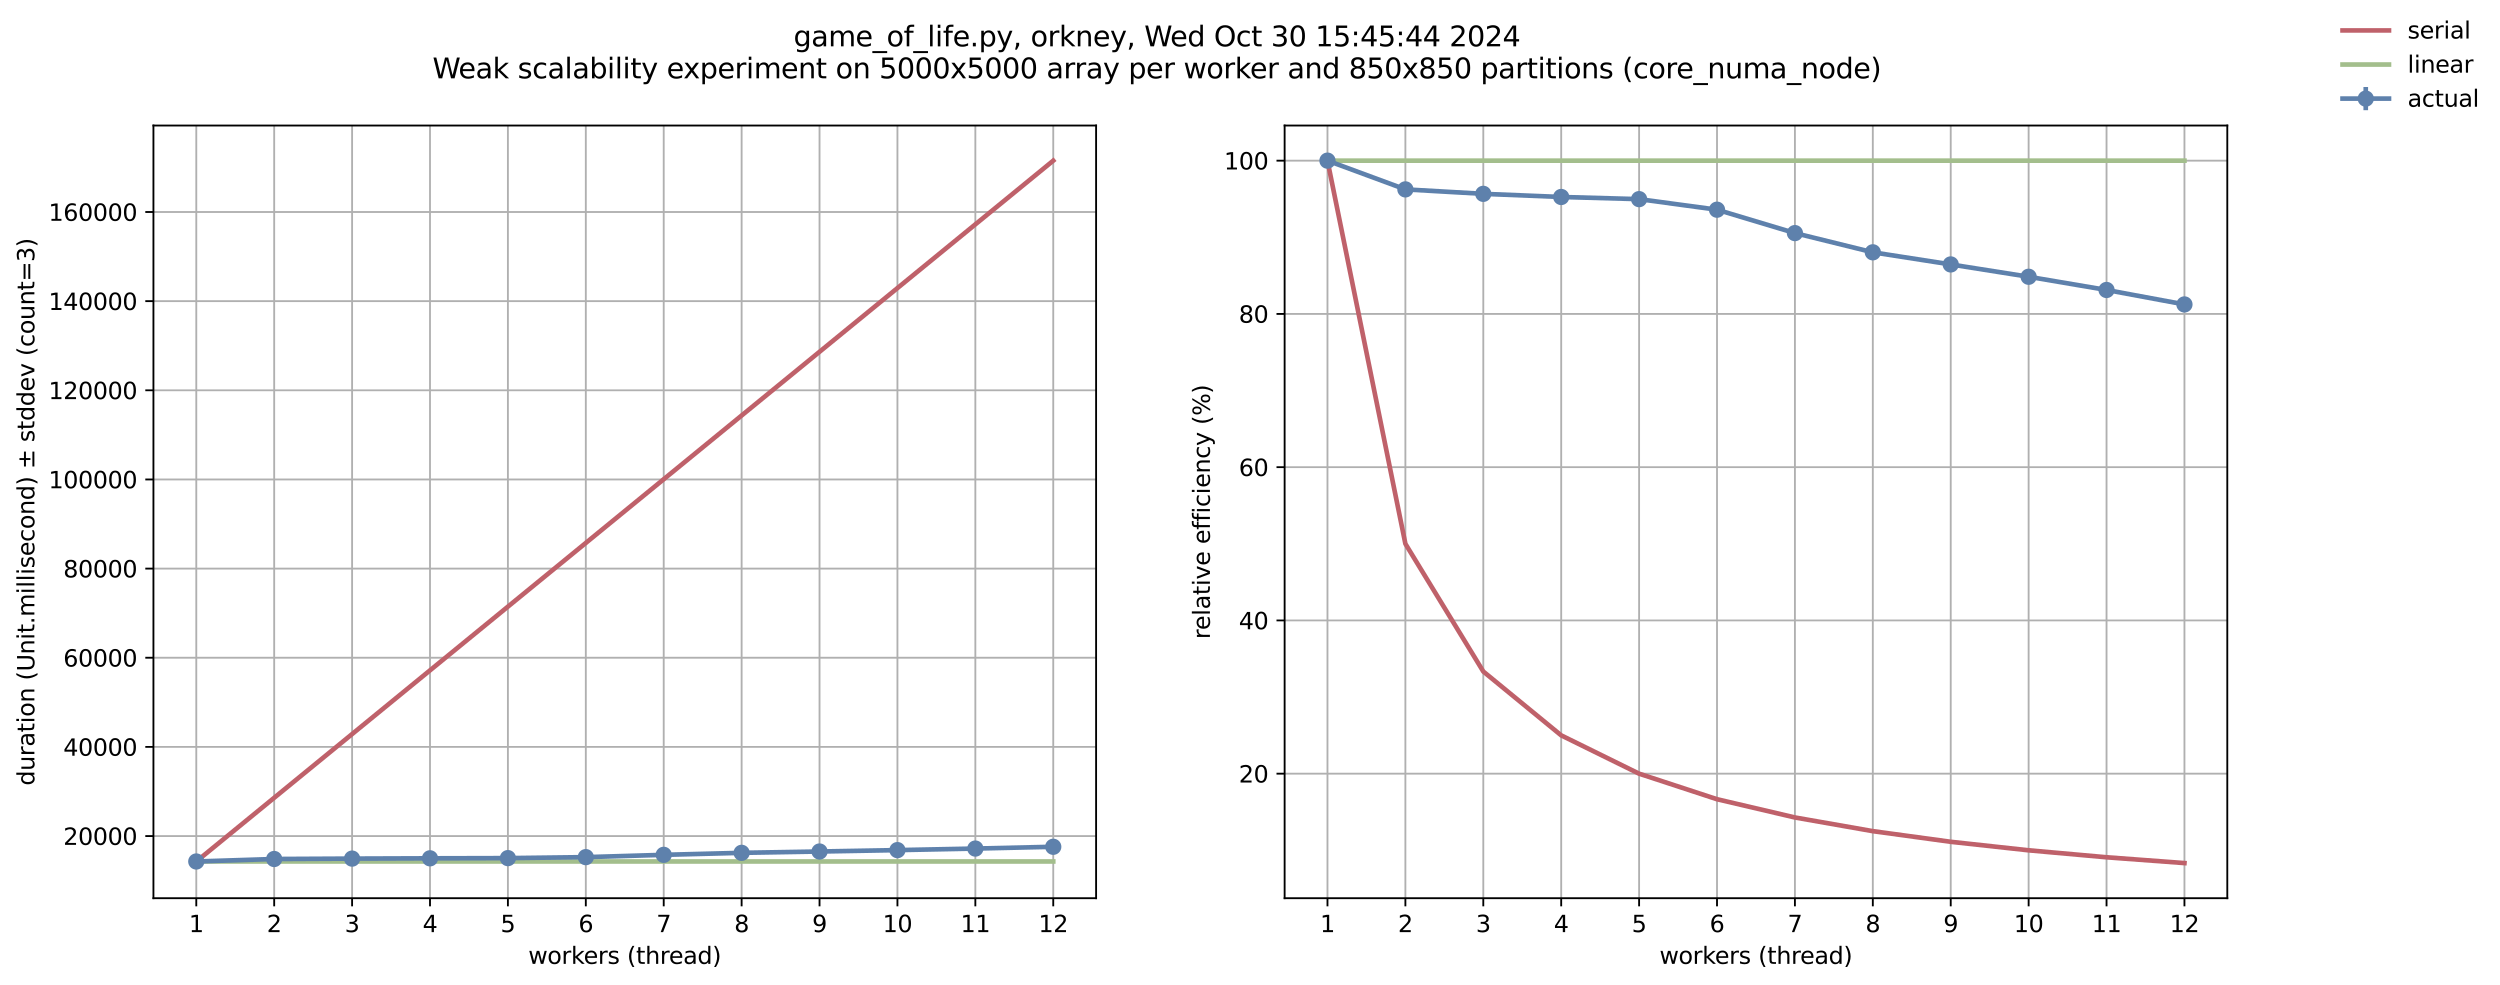 <?xml version="1.0" encoding="utf-8" standalone="no"?>
<!DOCTYPE svg PUBLIC "-//W3C//DTD SVG 1.1//EN"
  "http://www.w3.org/Graphics/SVG/1.1/DTD/svg11.dtd">
<svg xmlns:xlink="http://www.w3.org/1999/xlink" width="1076.253pt" height="424.236pt" viewBox="0 0 1076.253 424.236" xmlns="http://www.w3.org/2000/svg" version="1.1">
 <defs>
  <style type="text/css">*{stroke-linejoin: round; stroke-linecap: butt}</style>
 </defs>
 <g id="figure_1">
  <g id="patch_1">
   <path d="M 0 424.236
L 1076.253 424.236
L 1076.253 0
L 0 0
L 0 424.236
z
" style="fill: none"/>
  </g>
  <g id="axes_1">
   <g id="patch_2">
    <path d="M 66.053 386.68
L 471.871 386.68
L 471.871 54.04
L 66.053 54.04
L 66.053 386.68
z
" style="fill: none"/>
   </g>
   <g id="matplotlib.axis_1">
    <g id="xtick_1">
     <g id="line2d_1">
      <path d="M 84.499 386.68
L 84.499 54.04
" clip-path="url(#p1031157c27)" style="fill: none; stroke: #b0b0b0; stroke-width: 0.8; stroke-linecap: square"/>
     </g>
     <g id="line2d_2">
      <defs>
       <path id="mfb9b06afb3" d="M 0 0
L 0 3.5
" style="stroke: #000000; stroke-width: 0.8"/>
      </defs>
      <g>
       <use xlink:href="#mfb9b06afb3" x="84.499" y="386.68" style="stroke: #000000; stroke-width: 0.8"/>
      </g>
     </g>
     <g id="text_1">
      <!-- 1 -->
      <g transform="translate(81.318 401.278) scale(0.1 -0.1)">
       <defs>
        <path id="DejaVuSans-31" d="M 794 531
L 1825 531
L 1825 4091
L 703 3866
L 703 4441
L 1819 4666
L 2450 4666
L 2450 531
L 3481 531
L 3481 0
L 794 0
L 794 531
z
" transform="scale(0.016)"/>
       </defs>
       <use xlink:href="#DejaVuSans-31"/>
      </g>
     </g>
    </g>
    <g id="xtick_2">
     <g id="line2d_3">
      <path d="M 118.038 386.68
L 118.038 54.04
" clip-path="url(#p1031157c27)" style="fill: none; stroke: #b0b0b0; stroke-width: 0.8; stroke-linecap: square"/>
     </g>
     <g id="line2d_4">
      <g>
       <use xlink:href="#mfb9b06afb3" x="118.038" y="386.68" style="stroke: #000000; stroke-width: 0.8"/>
      </g>
     </g>
     <g id="text_2">
      <!-- 2 -->
      <g transform="translate(114.857 401.278) scale(0.1 -0.1)">
       <defs>
        <path id="DejaVuSans-32" d="M 1228 531
L 3431 531
L 3431 0
L 469 0
L 469 531
Q 828 903 1448 1529
Q 2069 2156 2228 2338
Q 2531 2678 2651 2914
Q 2772 3150 2772 3378
Q 2772 3750 2511 3984
Q 2250 4219 1831 4219
Q 1534 4219 1204 4116
Q 875 4013 500 3803
L 500 4441
Q 881 4594 1212 4672
Q 1544 4750 1819 4750
Q 2544 4750 2975 4387
Q 3406 4025 3406 3419
Q 3406 3131 3298 2873
Q 3191 2616 2906 2266
Q 2828 2175 2409 1742
Q 1991 1309 1228 531
z
" transform="scale(0.016)"/>
       </defs>
       <use xlink:href="#DejaVuSans-32"/>
      </g>
     </g>
    </g>
    <g id="xtick_3">
     <g id="line2d_5">
      <path d="M 151.577 386.68
L 151.577 54.04
" clip-path="url(#p1031157c27)" style="fill: none; stroke: #b0b0b0; stroke-width: 0.8; stroke-linecap: square"/>
     </g>
     <g id="line2d_6">
      <g>
       <use xlink:href="#mfb9b06afb3" x="151.577" y="386.68" style="stroke: #000000; stroke-width: 0.8"/>
      </g>
     </g>
     <g id="text_3">
      <!-- 3 -->
      <g transform="translate(148.396 401.278) scale(0.1 -0.1)">
       <defs>
        <path id="DejaVuSans-33" d="M 2597 2516
Q 3050 2419 3304 2112
Q 3559 1806 3559 1356
Q 3559 666 3084 287
Q 2609 -91 1734 -91
Q 1441 -91 1130 -33
Q 819 25 488 141
L 488 750
Q 750 597 1062 519
Q 1375 441 1716 441
Q 2309 441 2620 675
Q 2931 909 2931 1356
Q 2931 1769 2642 2001
Q 2353 2234 1838 2234
L 1294 2234
L 1294 2753
L 1863 2753
Q 2328 2753 2575 2939
Q 2822 3125 2822 3475
Q 2822 3834 2567 4026
Q 2313 4219 1838 4219
Q 1578 4219 1281 4162
Q 984 4106 628 3988
L 628 4550
Q 988 4650 1302 4700
Q 1616 4750 1894 4750
Q 2613 4750 3031 4423
Q 3450 4097 3450 3541
Q 3450 3153 3228 2886
Q 3006 2619 2597 2516
z
" transform="scale(0.016)"/>
       </defs>
       <use xlink:href="#DejaVuSans-33"/>
      </g>
     </g>
    </g>
    <g id="xtick_4">
     <g id="line2d_7">
      <path d="M 185.115 386.68
L 185.115 54.04
" clip-path="url(#p1031157c27)" style="fill: none; stroke: #b0b0b0; stroke-width: 0.8; stroke-linecap: square"/>
     </g>
     <g id="line2d_8">
      <g>
       <use xlink:href="#mfb9b06afb3" x="185.115" y="386.68" style="stroke: #000000; stroke-width: 0.8"/>
      </g>
     </g>
     <g id="text_4">
      <!-- 4 -->
      <g transform="translate(181.934 401.278) scale(0.1 -0.1)">
       <defs>
        <path id="DejaVuSans-34" d="M 2419 4116
L 825 1625
L 2419 1625
L 2419 4116
z
M 2253 4666
L 3047 4666
L 3047 1625
L 3713 1625
L 3713 1100
L 3047 1100
L 3047 0
L 2419 0
L 2419 1100
L 313 1100
L 313 1709
L 2253 4666
z
" transform="scale(0.016)"/>
       </defs>
       <use xlink:href="#DejaVuSans-34"/>
      </g>
     </g>
    </g>
    <g id="xtick_5">
     <g id="line2d_9">
      <path d="M 218.654 386.68
L 218.654 54.04
" clip-path="url(#p1031157c27)" style="fill: none; stroke: #b0b0b0; stroke-width: 0.8; stroke-linecap: square"/>
     </g>
     <g id="line2d_10">
      <g>
       <use xlink:href="#mfb9b06afb3" x="218.654" y="386.68" style="stroke: #000000; stroke-width: 0.8"/>
      </g>
     </g>
     <g id="text_5">
      <!-- 5 -->
      <g transform="translate(215.473 401.278) scale(0.1 -0.1)">
       <defs>
        <path id="DejaVuSans-35" d="M 691 4666
L 3169 4666
L 3169 4134
L 1269 4134
L 1269 2991
Q 1406 3038 1543 3061
Q 1681 3084 1819 3084
Q 2600 3084 3056 2656
Q 3513 2228 3513 1497
Q 3513 744 3044 326
Q 2575 -91 1722 -91
Q 1428 -91 1123 -41
Q 819 9 494 109
L 494 744
Q 775 591 1075 516
Q 1375 441 1709 441
Q 2250 441 2565 725
Q 2881 1009 2881 1497
Q 2881 1984 2565 2268
Q 2250 2553 1709 2553
Q 1456 2553 1204 2497
Q 953 2441 691 2322
L 691 4666
z
" transform="scale(0.016)"/>
       </defs>
       <use xlink:href="#DejaVuSans-35"/>
      </g>
     </g>
    </g>
    <g id="xtick_6">
     <g id="line2d_11">
      <path d="M 252.193 386.68
L 252.193 54.04
" clip-path="url(#p1031157c27)" style="fill: none; stroke: #b0b0b0; stroke-width: 0.8; stroke-linecap: square"/>
     </g>
     <g id="line2d_12">
      <g>
       <use xlink:href="#mfb9b06afb3" x="252.193" y="386.68" style="stroke: #000000; stroke-width: 0.8"/>
      </g>
     </g>
     <g id="text_6">
      <!-- 6 -->
      <g transform="translate(249.012 401.278) scale(0.1 -0.1)">
       <defs>
        <path id="DejaVuSans-36" d="M 2113 2584
Q 1688 2584 1439 2293
Q 1191 2003 1191 1497
Q 1191 994 1439 701
Q 1688 409 2113 409
Q 2538 409 2786 701
Q 3034 994 3034 1497
Q 3034 2003 2786 2293
Q 2538 2584 2113 2584
z
M 3366 4563
L 3366 3988
Q 3128 4100 2886 4159
Q 2644 4219 2406 4219
Q 1781 4219 1451 3797
Q 1122 3375 1075 2522
Q 1259 2794 1537 2939
Q 1816 3084 2150 3084
Q 2853 3084 3261 2657
Q 3669 2231 3669 1497
Q 3669 778 3244 343
Q 2819 -91 2113 -91
Q 1303 -91 875 529
Q 447 1150 447 2328
Q 447 3434 972 4092
Q 1497 4750 2381 4750
Q 2619 4750 2861 4703
Q 3103 4656 3366 4563
z
" transform="scale(0.016)"/>
       </defs>
       <use xlink:href="#DejaVuSans-36"/>
      </g>
     </g>
    </g>
    <g id="xtick_7">
     <g id="line2d_13">
      <path d="M 285.732 386.68
L 285.732 54.04
" clip-path="url(#p1031157c27)" style="fill: none; stroke: #b0b0b0; stroke-width: 0.8; stroke-linecap: square"/>
     </g>
     <g id="line2d_14">
      <g>
       <use xlink:href="#mfb9b06afb3" x="285.732" y="386.68" style="stroke: #000000; stroke-width: 0.8"/>
      </g>
     </g>
     <g id="text_7">
      <!-- 7 -->
      <g transform="translate(282.55 401.278) scale(0.1 -0.1)">
       <defs>
        <path id="DejaVuSans-37" d="M 525 4666
L 3525 4666
L 3525 4397
L 1831 0
L 1172 0
L 2766 4134
L 525 4134
L 525 4666
z
" transform="scale(0.016)"/>
       </defs>
       <use xlink:href="#DejaVuSans-37"/>
      </g>
     </g>
    </g>
    <g id="xtick_8">
     <g id="line2d_15">
      <path d="M 319.27 386.68
L 319.27 54.04
" clip-path="url(#p1031157c27)" style="fill: none; stroke: #b0b0b0; stroke-width: 0.8; stroke-linecap: square"/>
     </g>
     <g id="line2d_16">
      <g>
       <use xlink:href="#mfb9b06afb3" x="319.27" y="386.68" style="stroke: #000000; stroke-width: 0.8"/>
      </g>
     </g>
     <g id="text_8">
      <!-- 8 -->
      <g transform="translate(316.089 401.278) scale(0.1 -0.1)">
       <defs>
        <path id="DejaVuSans-38" d="M 2034 2216
Q 1584 2216 1326 1975
Q 1069 1734 1069 1313
Q 1069 891 1326 650
Q 1584 409 2034 409
Q 2484 409 2743 651
Q 3003 894 3003 1313
Q 3003 1734 2745 1975
Q 2488 2216 2034 2216
z
M 1403 2484
Q 997 2584 770 2862
Q 544 3141 544 3541
Q 544 4100 942 4425
Q 1341 4750 2034 4750
Q 2731 4750 3128 4425
Q 3525 4100 3525 3541
Q 3525 3141 3298 2862
Q 3072 2584 2669 2484
Q 3125 2378 3379 2068
Q 3634 1759 3634 1313
Q 3634 634 3220 271
Q 2806 -91 2034 -91
Q 1263 -91 848 271
Q 434 634 434 1313
Q 434 1759 690 2068
Q 947 2378 1403 2484
z
M 1172 3481
Q 1172 3119 1398 2916
Q 1625 2713 2034 2713
Q 2441 2713 2670 2916
Q 2900 3119 2900 3481
Q 2900 3844 2670 4047
Q 2441 4250 2034 4250
Q 1625 4250 1398 4047
Q 1172 3844 1172 3481
z
" transform="scale(0.016)"/>
       </defs>
       <use xlink:href="#DejaVuSans-38"/>
      </g>
     </g>
    </g>
    <g id="xtick_9">
     <g id="line2d_17">
      <path d="M 352.809 386.68
L 352.809 54.04
" clip-path="url(#p1031157c27)" style="fill: none; stroke: #b0b0b0; stroke-width: 0.8; stroke-linecap: square"/>
     </g>
     <g id="line2d_18">
      <g>
       <use xlink:href="#mfb9b06afb3" x="352.809" y="386.68" style="stroke: #000000; stroke-width: 0.8"/>
      </g>
     </g>
     <g id="text_9">
      <!-- 9 -->
      <g transform="translate(349.628 401.278) scale(0.1 -0.1)">
       <defs>
        <path id="DejaVuSans-39" d="M 703 97
L 703 672
Q 941 559 1184 500
Q 1428 441 1663 441
Q 2288 441 2617 861
Q 2947 1281 2994 2138
Q 2813 1869 2534 1725
Q 2256 1581 1919 1581
Q 1219 1581 811 2004
Q 403 2428 403 3163
Q 403 3881 828 4315
Q 1253 4750 1959 4750
Q 2769 4750 3195 4129
Q 3622 3509 3622 2328
Q 3622 1225 3098 567
Q 2575 -91 1691 -91
Q 1453 -91 1209 -44
Q 966 3 703 97
z
M 1959 2075
Q 2384 2075 2632 2365
Q 2881 2656 2881 3163
Q 2881 3666 2632 3958
Q 2384 4250 1959 4250
Q 1534 4250 1286 3958
Q 1038 3666 1038 3163
Q 1038 2656 1286 2365
Q 1534 2075 1959 2075
z
" transform="scale(0.016)"/>
       </defs>
       <use xlink:href="#DejaVuSans-39"/>
      </g>
     </g>
    </g>
    <g id="xtick_10">
     <g id="line2d_19">
      <path d="M 386.348 386.68
L 386.348 54.04
" clip-path="url(#p1031157c27)" style="fill: none; stroke: #b0b0b0; stroke-width: 0.8; stroke-linecap: square"/>
     </g>
     <g id="line2d_20">
      <g>
       <use xlink:href="#mfb9b06afb3" x="386.348" y="386.68" style="stroke: #000000; stroke-width: 0.8"/>
      </g>
     </g>
     <g id="text_10">
      <!-- 10 -->
      <g transform="translate(379.985 401.278) scale(0.1 -0.1)">
       <defs>
        <path id="DejaVuSans-30" d="M 2034 4250
Q 1547 4250 1301 3770
Q 1056 3291 1056 2328
Q 1056 1369 1301 889
Q 1547 409 2034 409
Q 2525 409 2770 889
Q 3016 1369 3016 2328
Q 3016 3291 2770 3770
Q 2525 4250 2034 4250
z
M 2034 4750
Q 2819 4750 3233 4129
Q 3647 3509 3647 2328
Q 3647 1150 3233 529
Q 2819 -91 2034 -91
Q 1250 -91 836 529
Q 422 1150 422 2328
Q 422 3509 836 4129
Q 1250 4750 2034 4750
z
" transform="scale(0.016)"/>
       </defs>
       <use xlink:href="#DejaVuSans-31"/>
       <use xlink:href="#DejaVuSans-30" x="63.623"/>
      </g>
     </g>
    </g>
    <g id="xtick_11">
     <g id="line2d_21">
      <path d="M 419.886 386.68
L 419.886 54.04
" clip-path="url(#p1031157c27)" style="fill: none; stroke: #b0b0b0; stroke-width: 0.8; stroke-linecap: square"/>
     </g>
     <g id="line2d_22">
      <g>
       <use xlink:href="#mfb9b06afb3" x="419.886" y="386.68" style="stroke: #000000; stroke-width: 0.8"/>
      </g>
     </g>
     <g id="text_11">
      <!-- 11 -->
      <g transform="translate(413.524 401.278) scale(0.1 -0.1)">
       <use xlink:href="#DejaVuSans-31"/>
       <use xlink:href="#DejaVuSans-31" x="63.623"/>
      </g>
     </g>
    </g>
    <g id="xtick_12">
     <g id="line2d_23">
      <path d="M 453.425 386.68
L 453.425 54.04
" clip-path="url(#p1031157c27)" style="fill: none; stroke: #b0b0b0; stroke-width: 0.8; stroke-linecap: square"/>
     </g>
     <g id="line2d_24">
      <g>
       <use xlink:href="#mfb9b06afb3" x="453.425" y="386.68" style="stroke: #000000; stroke-width: 0.8"/>
      </g>
     </g>
     <g id="text_12">
      <!-- 12 -->
      <g transform="translate(447.063 401.278) scale(0.1 -0.1)">
       <use xlink:href="#DejaVuSans-31"/>
       <use xlink:href="#DejaVuSans-32" x="63.623"/>
      </g>
     </g>
    </g>
    <g id="text_13">
     <!-- workers (thread) -->
     <g transform="translate(227.43 414.957) scale(0.1 -0.1)">
      <defs>
       <path id="DejaVuSans-77" d="M 269 3500
L 844 3500
L 1563 769
L 2278 3500
L 2956 3500
L 3675 769
L 4391 3500
L 4966 3500
L 4050 0
L 3372 0
L 2619 2869
L 1863 0
L 1184 0
L 269 3500
z
" transform="scale(0.016)"/>
       <path id="DejaVuSans-6f" d="M 1959 3097
Q 1497 3097 1228 2736
Q 959 2375 959 1747
Q 959 1119 1226 758
Q 1494 397 1959 397
Q 2419 397 2687 759
Q 2956 1122 2956 1747
Q 2956 2369 2687 2733
Q 2419 3097 1959 3097
z
M 1959 3584
Q 2709 3584 3137 3096
Q 3566 2609 3566 1747
Q 3566 888 3137 398
Q 2709 -91 1959 -91
Q 1206 -91 779 398
Q 353 888 353 1747
Q 353 2609 779 3096
Q 1206 3584 1959 3584
z
" transform="scale(0.016)"/>
       <path id="DejaVuSans-72" d="M 2631 2963
Q 2534 3019 2420 3045
Q 2306 3072 2169 3072
Q 1681 3072 1420 2755
Q 1159 2438 1159 1844
L 1159 0
L 581 0
L 581 3500
L 1159 3500
L 1159 2956
Q 1341 3275 1631 3429
Q 1922 3584 2338 3584
Q 2397 3584 2469 3576
Q 2541 3569 2628 3553
L 2631 2963
z
" transform="scale(0.016)"/>
       <path id="DejaVuSans-6b" d="M 581 4863
L 1159 4863
L 1159 1991
L 2875 3500
L 3609 3500
L 1753 1863
L 3688 0
L 2938 0
L 1159 1709
L 1159 0
L 581 0
L 581 4863
z
" transform="scale(0.016)"/>
       <path id="DejaVuSans-65" d="M 3597 1894
L 3597 1613
L 953 1613
Q 991 1019 1311 708
Q 1631 397 2203 397
Q 2534 397 2845 478
Q 3156 559 3463 722
L 3463 178
Q 3153 47 2828 -22
Q 2503 -91 2169 -91
Q 1331 -91 842 396
Q 353 884 353 1716
Q 353 2575 817 3079
Q 1281 3584 2069 3584
Q 2775 3584 3186 3129
Q 3597 2675 3597 1894
z
M 3022 2063
Q 3016 2534 2758 2815
Q 2500 3097 2075 3097
Q 1594 3097 1305 2825
Q 1016 2553 972 2059
L 3022 2063
z
" transform="scale(0.016)"/>
       <path id="DejaVuSans-73" d="M 2834 3397
L 2834 2853
Q 2591 2978 2328 3040
Q 2066 3103 1784 3103
Q 1356 3103 1142 2972
Q 928 2841 928 2578
Q 928 2378 1081 2264
Q 1234 2150 1697 2047
L 1894 2003
Q 2506 1872 2764 1633
Q 3022 1394 3022 966
Q 3022 478 2636 193
Q 2250 -91 1575 -91
Q 1294 -91 989 -36
Q 684 19 347 128
L 347 722
Q 666 556 975 473
Q 1284 391 1588 391
Q 1994 391 2212 530
Q 2431 669 2431 922
Q 2431 1156 2273 1281
Q 2116 1406 1581 1522
L 1381 1569
Q 847 1681 609 1914
Q 372 2147 372 2553
Q 372 3047 722 3315
Q 1072 3584 1716 3584
Q 2034 3584 2315 3537
Q 2597 3491 2834 3397
z
" transform="scale(0.016)"/>
       <path id="DejaVuSans-20" transform="scale(0.016)"/>
       <path id="DejaVuSans-28" d="M 1984 4856
Q 1566 4138 1362 3434
Q 1159 2731 1159 2009
Q 1159 1288 1364 580
Q 1569 -128 1984 -844
L 1484 -844
Q 1016 -109 783 600
Q 550 1309 550 2009
Q 550 2706 781 3412
Q 1013 4119 1484 4856
L 1984 4856
z
" transform="scale(0.016)"/>
       <path id="DejaVuSans-74" d="M 1172 4494
L 1172 3500
L 2356 3500
L 2356 3053
L 1172 3053
L 1172 1153
Q 1172 725 1289 603
Q 1406 481 1766 481
L 2356 481
L 2356 0
L 1766 0
Q 1100 0 847 248
Q 594 497 594 1153
L 594 3053
L 172 3053
L 172 3500
L 594 3500
L 594 4494
L 1172 4494
z
" transform="scale(0.016)"/>
       <path id="DejaVuSans-68" d="M 3513 2113
L 3513 0
L 2938 0
L 2938 2094
Q 2938 2591 2744 2837
Q 2550 3084 2163 3084
Q 1697 3084 1428 2787
Q 1159 2491 1159 1978
L 1159 0
L 581 0
L 581 4863
L 1159 4863
L 1159 2956
Q 1366 3272 1645 3428
Q 1925 3584 2291 3584
Q 2894 3584 3203 3211
Q 3513 2838 3513 2113
z
" transform="scale(0.016)"/>
       <path id="DejaVuSans-61" d="M 2194 1759
Q 1497 1759 1228 1600
Q 959 1441 959 1056
Q 959 750 1161 570
Q 1363 391 1709 391
Q 2188 391 2477 730
Q 2766 1069 2766 1631
L 2766 1759
L 2194 1759
z
M 3341 1997
L 3341 0
L 2766 0
L 2766 531
Q 2569 213 2275 61
Q 1981 -91 1556 -91
Q 1019 -91 701 211
Q 384 513 384 1019
Q 384 1609 779 1909
Q 1175 2209 1959 2209
L 2766 2209
L 2766 2266
Q 2766 2663 2505 2880
Q 2244 3097 1772 3097
Q 1472 3097 1187 3025
Q 903 2953 641 2809
L 641 3341
Q 956 3463 1253 3523
Q 1550 3584 1831 3584
Q 2591 3584 2966 3190
Q 3341 2797 3341 1997
z
" transform="scale(0.016)"/>
       <path id="DejaVuSans-64" d="M 2906 2969
L 2906 4863
L 3481 4863
L 3481 0
L 2906 0
L 2906 525
Q 2725 213 2448 61
Q 2172 -91 1784 -91
Q 1150 -91 751 415
Q 353 922 353 1747
Q 353 2572 751 3078
Q 1150 3584 1784 3584
Q 2172 3584 2448 3432
Q 2725 3281 2906 2969
z
M 947 1747
Q 947 1113 1208 752
Q 1469 391 1925 391
Q 2381 391 2643 752
Q 2906 1113 2906 1747
Q 2906 2381 2643 2742
Q 2381 3103 1925 3103
Q 1469 3103 1208 2742
Q 947 2381 947 1747
z
" transform="scale(0.016)"/>
       <path id="DejaVuSans-29" d="M 513 4856
L 1013 4856
Q 1481 4119 1714 3412
Q 1947 2706 1947 2009
Q 1947 1309 1714 600
Q 1481 -109 1013 -844
L 513 -844
Q 928 -128 1133 580
Q 1338 1288 1338 2009
Q 1338 2731 1133 3434
Q 928 4138 513 4856
z
" transform="scale(0.016)"/>
      </defs>
      <use xlink:href="#DejaVuSans-77"/>
      <use xlink:href="#DejaVuSans-6f" x="81.787"/>
      <use xlink:href="#DejaVuSans-72" x="142.969"/>
      <use xlink:href="#DejaVuSans-6b" x="184.082"/>
      <use xlink:href="#DejaVuSans-65" x="238.367"/>
      <use xlink:href="#DejaVuSans-72" x="299.891"/>
      <use xlink:href="#DejaVuSans-73" x="341.004"/>
      <use xlink:href="#DejaVuSans-20" x="393.104"/>
      <use xlink:href="#DejaVuSans-28" x="424.891"/>
      <use xlink:href="#DejaVuSans-74" x="463.904"/>
      <use xlink:href="#DejaVuSans-68" x="503.113"/>
      <use xlink:href="#DejaVuSans-72" x="566.492"/>
      <use xlink:href="#DejaVuSans-65" x="605.355"/>
      <use xlink:href="#DejaVuSans-61" x="666.879"/>
      <use xlink:href="#DejaVuSans-64" x="728.158"/>
      <use xlink:href="#DejaVuSans-29" x="791.635"/>
     </g>
    </g>
   </g>
   <g id="matplotlib.axis_2">
    <g id="ytick_1">
     <g id="line2d_25">
      <path d="M 66.053 359.921
L 471.871 359.921
" clip-path="url(#p1031157c27)" style="fill: none; stroke: #b0b0b0; stroke-width: 0.8; stroke-linecap: square"/>
     </g>
     <g id="line2d_26">
      <defs>
       <path id="m45782c255c" d="M 0 0
L -3.5 0
" style="stroke: #000000; stroke-width: 0.8"/>
      </defs>
      <g>
       <use xlink:href="#m45782c255c" x="66.053" y="359.921" style="stroke: #000000; stroke-width: 0.8"/>
      </g>
     </g>
     <g id="text_14">
      <!-- 20000 -->
      <g transform="translate(27.241 363.72) scale(0.1 -0.1)">
       <use xlink:href="#DejaVuSans-32"/>
       <use xlink:href="#DejaVuSans-30" x="63.623"/>
       <use xlink:href="#DejaVuSans-30" x="127.246"/>
       <use xlink:href="#DejaVuSans-30" x="190.869"/>
       <use xlink:href="#DejaVuSans-30" x="254.492"/>
      </g>
     </g>
    </g>
    <g id="ytick_2">
     <g id="line2d_27">
      <path d="M 66.053 321.542
L 471.871 321.542
" clip-path="url(#p1031157c27)" style="fill: none; stroke: #b0b0b0; stroke-width: 0.8; stroke-linecap: square"/>
     </g>
     <g id="line2d_28">
      <g>
       <use xlink:href="#m45782c255c" x="66.053" y="321.542" style="stroke: #000000; stroke-width: 0.8"/>
      </g>
     </g>
     <g id="text_15">
      <!-- 40000 -->
      <g transform="translate(27.241 325.341) scale(0.1 -0.1)">
       <use xlink:href="#DejaVuSans-34"/>
       <use xlink:href="#DejaVuSans-30" x="63.623"/>
       <use xlink:href="#DejaVuSans-30" x="127.246"/>
       <use xlink:href="#DejaVuSans-30" x="190.869"/>
       <use xlink:href="#DejaVuSans-30" x="254.492"/>
      </g>
     </g>
    </g>
    <g id="ytick_3">
     <g id="line2d_29">
      <path d="M 66.053 283.162
L 471.871 283.162
" clip-path="url(#p1031157c27)" style="fill: none; stroke: #b0b0b0; stroke-width: 0.8; stroke-linecap: square"/>
     </g>
     <g id="line2d_30">
      <g>
       <use xlink:href="#m45782c255c" x="66.053" y="283.162" style="stroke: #000000; stroke-width: 0.8"/>
      </g>
     </g>
     <g id="text_16">
      <!-- 60000 -->
      <g transform="translate(27.241 286.962) scale(0.1 -0.1)">
       <use xlink:href="#DejaVuSans-36"/>
       <use xlink:href="#DejaVuSans-30" x="63.623"/>
       <use xlink:href="#DejaVuSans-30" x="127.246"/>
       <use xlink:href="#DejaVuSans-30" x="190.869"/>
       <use xlink:href="#DejaVuSans-30" x="254.492"/>
      </g>
     </g>
    </g>
    <g id="ytick_4">
     <g id="line2d_31">
      <path d="M 66.053 244.783
L 471.871 244.783
" clip-path="url(#p1031157c27)" style="fill: none; stroke: #b0b0b0; stroke-width: 0.8; stroke-linecap: square"/>
     </g>
     <g id="line2d_32">
      <g>
       <use xlink:href="#m45782c255c" x="66.053" y="244.783" style="stroke: #000000; stroke-width: 0.8"/>
      </g>
     </g>
     <g id="text_17">
      <!-- 80000 -->
      <g transform="translate(27.241 248.582) scale(0.1 -0.1)">
       <use xlink:href="#DejaVuSans-38"/>
       <use xlink:href="#DejaVuSans-30" x="63.623"/>
       <use xlink:href="#DejaVuSans-30" x="127.246"/>
       <use xlink:href="#DejaVuSans-30" x="190.869"/>
       <use xlink:href="#DejaVuSans-30" x="254.492"/>
      </g>
     </g>
    </g>
    <g id="ytick_5">
     <g id="line2d_33">
      <path d="M 66.053 206.404
L 471.871 206.404
" clip-path="url(#p1031157c27)" style="fill: none; stroke: #b0b0b0; stroke-width: 0.8; stroke-linecap: square"/>
     </g>
     <g id="line2d_34">
      <g>
       <use xlink:href="#m45782c255c" x="66.053" y="206.404" style="stroke: #000000; stroke-width: 0.8"/>
      </g>
     </g>
     <g id="text_18">
      <!-- 100000 -->
      <g transform="translate(20.878 210.203) scale(0.1 -0.1)">
       <use xlink:href="#DejaVuSans-31"/>
       <use xlink:href="#DejaVuSans-30" x="63.623"/>
       <use xlink:href="#DejaVuSans-30" x="127.246"/>
       <use xlink:href="#DejaVuSans-30" x="190.869"/>
       <use xlink:href="#DejaVuSans-30" x="254.492"/>
       <use xlink:href="#DejaVuSans-30" x="318.115"/>
      </g>
     </g>
    </g>
    <g id="ytick_6">
     <g id="line2d_35">
      <path d="M 66.053 168.025
L 471.871 168.025
" clip-path="url(#p1031157c27)" style="fill: none; stroke: #b0b0b0; stroke-width: 0.8; stroke-linecap: square"/>
     </g>
     <g id="line2d_36">
      <g>
       <use xlink:href="#m45782c255c" x="66.053" y="168.025" style="stroke: #000000; stroke-width: 0.8"/>
      </g>
     </g>
     <g id="text_19">
      <!-- 120000 -->
      <g transform="translate(20.878 171.824) scale(0.1 -0.1)">
       <use xlink:href="#DejaVuSans-31"/>
       <use xlink:href="#DejaVuSans-32" x="63.623"/>
       <use xlink:href="#DejaVuSans-30" x="127.246"/>
       <use xlink:href="#DejaVuSans-30" x="190.869"/>
       <use xlink:href="#DejaVuSans-30" x="254.492"/>
       <use xlink:href="#DejaVuSans-30" x="318.115"/>
      </g>
     </g>
    </g>
    <g id="ytick_7">
     <g id="line2d_37">
      <path d="M 66.053 129.646
L 471.871 129.646
" clip-path="url(#p1031157c27)" style="fill: none; stroke: #b0b0b0; stroke-width: 0.8; stroke-linecap: square"/>
     </g>
     <g id="line2d_38">
      <g>
       <use xlink:href="#m45782c255c" x="66.053" y="129.646" style="stroke: #000000; stroke-width: 0.8"/>
      </g>
     </g>
     <g id="text_20">
      <!-- 140000 -->
      <g transform="translate(20.878 133.445) scale(0.1 -0.1)">
       <use xlink:href="#DejaVuSans-31"/>
       <use xlink:href="#DejaVuSans-34" x="63.623"/>
       <use xlink:href="#DejaVuSans-30" x="127.246"/>
       <use xlink:href="#DejaVuSans-30" x="190.869"/>
       <use xlink:href="#DejaVuSans-30" x="254.492"/>
       <use xlink:href="#DejaVuSans-30" x="318.115"/>
      </g>
     </g>
    </g>
    <g id="ytick_8">
     <g id="line2d_39">
      <path d="M 66.053 91.266
L 471.871 91.266
" clip-path="url(#p1031157c27)" style="fill: none; stroke: #b0b0b0; stroke-width: 0.8; stroke-linecap: square"/>
     </g>
     <g id="line2d_40">
      <g>
       <use xlink:href="#m45782c255c" x="66.053" y="91.266" style="stroke: #000000; stroke-width: 0.8"/>
      </g>
     </g>
     <g id="text_21">
      <!-- 160000 -->
      <g transform="translate(20.878 95.066) scale(0.1 -0.1)">
       <use xlink:href="#DejaVuSans-31"/>
       <use xlink:href="#DejaVuSans-36" x="63.623"/>
       <use xlink:href="#DejaVuSans-30" x="127.246"/>
       <use xlink:href="#DejaVuSans-30" x="190.869"/>
       <use xlink:href="#DejaVuSans-30" x="254.492"/>
       <use xlink:href="#DejaVuSans-30" x="318.115"/>
      </g>
     </g>
    </g>
    <g id="text_22">
     <!-- duration (Unit.millisecond) ± stddev (count=3) -->
     <g transform="translate(14.798 338.201) rotate(-90) scale(0.1 -0.1)">
      <defs>
       <path id="DejaVuSans-75" d="M 544 1381
L 544 3500
L 1119 3500
L 1119 1403
Q 1119 906 1312 657
Q 1506 409 1894 409
Q 2359 409 2629 706
Q 2900 1003 2900 1516
L 2900 3500
L 3475 3500
L 3475 0
L 2900 0
L 2900 538
Q 2691 219 2414 64
Q 2138 -91 1772 -91
Q 1169 -91 856 284
Q 544 659 544 1381
z
M 1991 3584
L 1991 3584
z
" transform="scale(0.016)"/>
       <path id="DejaVuSans-69" d="M 603 3500
L 1178 3500
L 1178 0
L 603 0
L 603 3500
z
M 603 4863
L 1178 4863
L 1178 4134
L 603 4134
L 603 4863
z
" transform="scale(0.016)"/>
       <path id="DejaVuSans-6e" d="M 3513 2113
L 3513 0
L 2938 0
L 2938 2094
Q 2938 2591 2744 2837
Q 2550 3084 2163 3084
Q 1697 3084 1428 2787
Q 1159 2491 1159 1978
L 1159 0
L 581 0
L 581 3500
L 1159 3500
L 1159 2956
Q 1366 3272 1645 3428
Q 1925 3584 2291 3584
Q 2894 3584 3203 3211
Q 3513 2838 3513 2113
z
" transform="scale(0.016)"/>
       <path id="DejaVuSans-55" d="M 556 4666
L 1191 4666
L 1191 1831
Q 1191 1081 1462 751
Q 1734 422 2344 422
Q 2950 422 3222 751
Q 3494 1081 3494 1831
L 3494 4666
L 4128 4666
L 4128 1753
Q 4128 841 3676 375
Q 3225 -91 2344 -91
Q 1459 -91 1007 375
Q 556 841 556 1753
L 556 4666
z
" transform="scale(0.016)"/>
       <path id="DejaVuSans-2e" d="M 684 794
L 1344 794
L 1344 0
L 684 0
L 684 794
z
" transform="scale(0.016)"/>
       <path id="DejaVuSans-6d" d="M 3328 2828
Q 3544 3216 3844 3400
Q 4144 3584 4550 3584
Q 5097 3584 5394 3201
Q 5691 2819 5691 2113
L 5691 0
L 5113 0
L 5113 2094
Q 5113 2597 4934 2840
Q 4756 3084 4391 3084
Q 3944 3084 3684 2787
Q 3425 2491 3425 1978
L 3425 0
L 2847 0
L 2847 2094
Q 2847 2600 2669 2842
Q 2491 3084 2119 3084
Q 1678 3084 1418 2786
Q 1159 2488 1159 1978
L 1159 0
L 581 0
L 581 3500
L 1159 3500
L 1159 2956
Q 1356 3278 1631 3431
Q 1906 3584 2284 3584
Q 2666 3584 2933 3390
Q 3200 3197 3328 2828
z
" transform="scale(0.016)"/>
       <path id="DejaVuSans-6c" d="M 603 4863
L 1178 4863
L 1178 0
L 603 0
L 603 4863
z
" transform="scale(0.016)"/>
       <path id="DejaVuSans-63" d="M 3122 3366
L 3122 2828
Q 2878 2963 2633 3030
Q 2388 3097 2138 3097
Q 1578 3097 1268 2742
Q 959 2388 959 1747
Q 959 1106 1268 751
Q 1578 397 2138 397
Q 2388 397 2633 464
Q 2878 531 3122 666
L 3122 134
Q 2881 22 2623 -34
Q 2366 -91 2075 -91
Q 1284 -91 818 406
Q 353 903 353 1747
Q 353 2603 823 3093
Q 1294 3584 2113 3584
Q 2378 3584 2631 3529
Q 2884 3475 3122 3366
z
" transform="scale(0.016)"/>
       <path id="DejaVuSans-b1" d="M 2944 4013
L 2944 2803
L 4684 2803
L 4684 2272
L 2944 2272
L 2944 1063
L 2419 1063
L 2419 2272
L 678 2272
L 678 2803
L 2419 2803
L 2419 4013
L 2944 4013
z
M 678 531
L 4684 531
L 4684 0
L 678 0
L 678 531
z
" transform="scale(0.016)"/>
       <path id="DejaVuSans-76" d="M 191 3500
L 800 3500
L 1894 563
L 2988 3500
L 3597 3500
L 2284 0
L 1503 0
L 191 3500
z
" transform="scale(0.016)"/>
       <path id="DejaVuSans-3d" d="M 678 2906
L 4684 2906
L 4684 2381
L 678 2381
L 678 2906
z
M 678 1631
L 4684 1631
L 4684 1100
L 678 1100
L 678 1631
z
" transform="scale(0.016)"/>
      </defs>
      <use xlink:href="#DejaVuSans-64"/>
      <use xlink:href="#DejaVuSans-75" x="63.477"/>
      <use xlink:href="#DejaVuSans-72" x="126.855"/>
      <use xlink:href="#DejaVuSans-61" x="167.969"/>
      <use xlink:href="#DejaVuSans-74" x="229.248"/>
      <use xlink:href="#DejaVuSans-69" x="268.457"/>
      <use xlink:href="#DejaVuSans-6f" x="296.24"/>
      <use xlink:href="#DejaVuSans-6e" x="357.422"/>
      <use xlink:href="#DejaVuSans-20" x="420.801"/>
      <use xlink:href="#DejaVuSans-28" x="452.588"/>
      <use xlink:href="#DejaVuSans-55" x="491.602"/>
      <use xlink:href="#DejaVuSans-6e" x="564.795"/>
      <use xlink:href="#DejaVuSans-69" x="628.174"/>
      <use xlink:href="#DejaVuSans-74" x="655.957"/>
      <use xlink:href="#DejaVuSans-2e" x="695.166"/>
      <use xlink:href="#DejaVuSans-6d" x="726.953"/>
      <use xlink:href="#DejaVuSans-69" x="824.365"/>
      <use xlink:href="#DejaVuSans-6c" x="852.148"/>
      <use xlink:href="#DejaVuSans-6c" x="879.932"/>
      <use xlink:href="#DejaVuSans-69" x="907.715"/>
      <use xlink:href="#DejaVuSans-73" x="935.498"/>
      <use xlink:href="#DejaVuSans-65" x="987.598"/>
      <use xlink:href="#DejaVuSans-63" x="1049.121"/>
      <use xlink:href="#DejaVuSans-6f" x="1104.102"/>
      <use xlink:href="#DejaVuSans-6e" x="1165.283"/>
      <use xlink:href="#DejaVuSans-64" x="1228.662"/>
      <use xlink:href="#DejaVuSans-29" x="1292.139"/>
      <use xlink:href="#DejaVuSans-20" x="1331.152"/>
      <use xlink:href="#DejaVuSans-b1" x="1362.939"/>
      <use xlink:href="#DejaVuSans-20" x="1446.729"/>
      <use xlink:href="#DejaVuSans-73" x="1478.516"/>
      <use xlink:href="#DejaVuSans-74" x="1530.615"/>
      <use xlink:href="#DejaVuSans-64" x="1569.824"/>
      <use xlink:href="#DejaVuSans-64" x="1633.301"/>
      <use xlink:href="#DejaVuSans-65" x="1696.777"/>
      <use xlink:href="#DejaVuSans-76" x="1758.301"/>
      <use xlink:href="#DejaVuSans-20" x="1817.48"/>
      <use xlink:href="#DejaVuSans-28" x="1849.268"/>
      <use xlink:href="#DejaVuSans-63" x="1888.281"/>
      <use xlink:href="#DejaVuSans-6f" x="1943.262"/>
      <use xlink:href="#DejaVuSans-75" x="2004.443"/>
      <use xlink:href="#DejaVuSans-6e" x="2067.822"/>
      <use xlink:href="#DejaVuSans-74" x="2131.201"/>
      <use xlink:href="#DejaVuSans-3d" x="2170.41"/>
      <use xlink:href="#DejaVuSans-33" x="2254.199"/>
      <use xlink:href="#DejaVuSans-29" x="2317.822"/>
     </g>
    </g>
   </g>
   <g id="line2d_41">
    <path d="M 84.499 370.872
L 118.038 343.443
L 151.577 316.015
L 185.115 288.587
L 218.654 261.158
L 252.193 233.73
L 285.732 206.302
L 319.27 178.873
L 352.809 151.445
L 386.348 124.017
L 419.886 96.588
L 453.425 69.16
" clip-path="url(#p1031157c27)" style="fill: none; stroke: #bf616a; stroke-width: 2; stroke-linecap: square"/>
   </g>
   <g id="line2d_42">
    <path d="M 84.499 370.872
L 118.038 370.872
L 151.577 370.872
L 185.115 370.872
L 218.654 370.872
L 252.193 370.872
L 285.732 370.872
L 319.27 370.872
L 352.809 370.872
L 386.348 370.872
L 419.886 370.872
L 453.425 370.872
" clip-path="url(#p1031157c27)" style="fill: none; stroke: #a3be8c; stroke-width: 2; stroke-linecap: square"/>
   </g>
   <g id="LineCollection_1">
    <path d="M 84.499 371.56
L 84.499 370.183
" clip-path="url(#p1031157c27)" style="fill: none; stroke: #5e81ac; stroke-width: 2"/>
    <path d="M 118.038 370.476
L 118.038 369.13
" clip-path="url(#p1031157c27)" style="fill: none; stroke: #5e81ac; stroke-width: 2"/>
    <path d="M 151.577 370.268
L 151.577 368.994
" clip-path="url(#p1031157c27)" style="fill: none; stroke: #5e81ac; stroke-width: 2"/>
    <path d="M 185.115 370.199
L 185.115 368.815
" clip-path="url(#p1031157c27)" style="fill: none; stroke: #5e81ac; stroke-width: 2"/>
    <path d="M 218.654 370.063
L 218.654 368.783
" clip-path="url(#p1031157c27)" style="fill: none; stroke: #5e81ac; stroke-width: 2"/>
    <path d="M 252.193 369.652
L 252.193 368.342
" clip-path="url(#p1031157c27)" style="fill: none; stroke: #5e81ac; stroke-width: 2"/>
    <path d="M 285.732 368.633
L 285.732 367.388
" clip-path="url(#p1031157c27)" style="fill: none; stroke: #5e81ac; stroke-width: 2"/>
    <path d="M 319.27 367.823
L 319.27 366.471
" clip-path="url(#p1031157c27)" style="fill: none; stroke: #5e81ac; stroke-width: 2"/>
    <path d="M 352.809 367.18
L 352.809 365.976
" clip-path="url(#p1031157c27)" style="fill: none; stroke: #5e81ac; stroke-width: 2"/>
    <path d="M 386.348 366.592
L 386.348 365.362
" clip-path="url(#p1031157c27)" style="fill: none; stroke: #5e81ac; stroke-width: 2"/>
    <path d="M 419.886 365.848
L 419.886 364.765
" clip-path="url(#p1031157c27)" style="fill: none; stroke: #5e81ac; stroke-width: 2"/>
    <path d="M 453.425 365.084
L 453.425 363.996
" clip-path="url(#p1031157c27)" style="fill: none; stroke: #5e81ac; stroke-width: 2"/>
   </g>
   <g id="line2d_43">
    <path d="M 84.499 370.872
L 118.038 369.803
L 151.577 369.631
L 185.115 369.507
L 218.654 369.423
L 252.193 368.997
L 285.732 368.01
L 319.27 367.147
L 352.809 366.578
L 386.348 365.977
L 419.886 365.307
L 453.425 364.54
" clip-path="url(#p1031157c27)" style="fill: none; stroke: #5e81ac; stroke-width: 2; stroke-linecap: square"/>
    <defs>
     <path id="mce4831cd19" d="M 0 3
C 0.796 3 1.559 2.684 2.121 2.121
C 2.684 1.559 3 0.796 3 0
C 3 -0.796 2.684 -1.559 2.121 -2.121
C 1.559 -2.684 0.796 -3 0 -3
C -0.796 -3 -1.559 -2.684 -2.121 -2.121
C -2.684 -1.559 -3 -0.796 -3 0
C -3 0.796 -2.684 1.559 -2.121 2.121
C -1.559 2.684 -0.796 3 0 3
z
" style="stroke: #5e81ac"/>
    </defs>
    <g clip-path="url(#p1031157c27)">
     <use xlink:href="#mce4831cd19" x="84.499" y="370.872" style="fill: #5e81ac; stroke: #5e81ac"/>
     <use xlink:href="#mce4831cd19" x="118.038" y="369.803" style="fill: #5e81ac; stroke: #5e81ac"/>
     <use xlink:href="#mce4831cd19" x="151.577" y="369.631" style="fill: #5e81ac; stroke: #5e81ac"/>
     <use xlink:href="#mce4831cd19" x="185.115" y="369.507" style="fill: #5e81ac; stroke: #5e81ac"/>
     <use xlink:href="#mce4831cd19" x="218.654" y="369.423" style="fill: #5e81ac; stroke: #5e81ac"/>
     <use xlink:href="#mce4831cd19" x="252.193" y="368.997" style="fill: #5e81ac; stroke: #5e81ac"/>
     <use xlink:href="#mce4831cd19" x="285.732" y="368.01" style="fill: #5e81ac; stroke: #5e81ac"/>
     <use xlink:href="#mce4831cd19" x="319.27" y="367.147" style="fill: #5e81ac; stroke: #5e81ac"/>
     <use xlink:href="#mce4831cd19" x="352.809" y="366.578" style="fill: #5e81ac; stroke: #5e81ac"/>
     <use xlink:href="#mce4831cd19" x="386.348" y="365.977" style="fill: #5e81ac; stroke: #5e81ac"/>
     <use xlink:href="#mce4831cd19" x="419.886" y="365.307" style="fill: #5e81ac; stroke: #5e81ac"/>
     <use xlink:href="#mce4831cd19" x="453.425" y="364.54" style="fill: #5e81ac; stroke: #5e81ac"/>
    </g>
   </g>
   <g id="patch_3">
    <path d="M 66.053 386.68
L 66.053 54.04
" style="fill: none; stroke: #000000; stroke-width: 0.8; stroke-linejoin: miter; stroke-linecap: square"/>
   </g>
   <g id="patch_4">
    <path d="M 471.871 386.68
L 471.871 54.04
" style="fill: none; stroke: #000000; stroke-width: 0.8; stroke-linejoin: miter; stroke-linecap: square"/>
   </g>
   <g id="patch_5">
    <path d="M 66.053 386.68
L 471.871 386.68
" style="fill: none; stroke: #000000; stroke-width: 0.8; stroke-linejoin: miter; stroke-linecap: square"/>
   </g>
   <g id="patch_6">
    <path d="M 66.053 54.04
L 471.871 54.04
" style="fill: none; stroke: #000000; stroke-width: 0.8; stroke-linejoin: miter; stroke-linecap: square"/>
   </g>
  </g>
  <g id="axes_2">
   <g id="patch_7">
    <path d="M 553.035 386.68
L 958.853 386.68
L 958.853 54.04
L 553.035 54.04
L 553.035 386.68
z
" style="fill: none"/>
   </g>
   <g id="matplotlib.axis_3">
    <g id="xtick_13">
     <g id="line2d_44">
      <path d="M 571.481 386.68
L 571.481 54.04
" clip-path="url(#p436e6804ea)" style="fill: none; stroke: #b0b0b0; stroke-width: 0.8; stroke-linecap: square"/>
     </g>
     <g id="line2d_45">
      <g>
       <use xlink:href="#mfb9b06afb3" x="571.481" y="386.68" style="stroke: #000000; stroke-width: 0.8"/>
      </g>
     </g>
     <g id="text_23">
      <!-- 1 -->
      <g transform="translate(568.3 401.278) scale(0.1 -0.1)">
       <use xlink:href="#DejaVuSans-31"/>
      </g>
     </g>
    </g>
    <g id="xtick_14">
     <g id="line2d_46">
      <path d="M 605.02 386.68
L 605.02 54.04
" clip-path="url(#p436e6804ea)" style="fill: none; stroke: #b0b0b0; stroke-width: 0.8; stroke-linecap: square"/>
     </g>
     <g id="line2d_47">
      <g>
       <use xlink:href="#mfb9b06afb3" x="605.02" y="386.68" style="stroke: #000000; stroke-width: 0.8"/>
      </g>
     </g>
     <g id="text_24">
      <!-- 2 -->
      <g transform="translate(601.839 401.278) scale(0.1 -0.1)">
       <use xlink:href="#DejaVuSans-32"/>
      </g>
     </g>
    </g>
    <g id="xtick_15">
     <g id="line2d_48">
      <path d="M 638.559 386.68
L 638.559 54.04
" clip-path="url(#p436e6804ea)" style="fill: none; stroke: #b0b0b0; stroke-width: 0.8; stroke-linecap: square"/>
     </g>
     <g id="line2d_49">
      <g>
       <use xlink:href="#mfb9b06afb3" x="638.559" y="386.68" style="stroke: #000000; stroke-width: 0.8"/>
      </g>
     </g>
     <g id="text_25">
      <!-- 3 -->
      <g transform="translate(635.377 401.278) scale(0.1 -0.1)">
       <use xlink:href="#DejaVuSans-33"/>
      </g>
     </g>
    </g>
    <g id="xtick_16">
     <g id="line2d_50">
      <path d="M 672.097 386.68
L 672.097 54.04
" clip-path="url(#p436e6804ea)" style="fill: none; stroke: #b0b0b0; stroke-width: 0.8; stroke-linecap: square"/>
     </g>
     <g id="line2d_51">
      <g>
       <use xlink:href="#mfb9b06afb3" x="672.097" y="386.68" style="stroke: #000000; stroke-width: 0.8"/>
      </g>
     </g>
     <g id="text_26">
      <!-- 4 -->
      <g transform="translate(668.916 401.278) scale(0.1 -0.1)">
       <use xlink:href="#DejaVuSans-34"/>
      </g>
     </g>
    </g>
    <g id="xtick_17">
     <g id="line2d_52">
      <path d="M 705.636 386.68
L 705.636 54.04
" clip-path="url(#p436e6804ea)" style="fill: none; stroke: #b0b0b0; stroke-width: 0.8; stroke-linecap: square"/>
     </g>
     <g id="line2d_53">
      <g>
       <use xlink:href="#mfb9b06afb3" x="705.636" y="386.68" style="stroke: #000000; stroke-width: 0.8"/>
      </g>
     </g>
     <g id="text_27">
      <!-- 5 -->
      <g transform="translate(702.455 401.278) scale(0.1 -0.1)">
       <use xlink:href="#DejaVuSans-35"/>
      </g>
     </g>
    </g>
    <g id="xtick_18">
     <g id="line2d_54">
      <path d="M 739.175 386.68
L 739.175 54.04
" clip-path="url(#p436e6804ea)" style="fill: none; stroke: #b0b0b0; stroke-width: 0.8; stroke-linecap: square"/>
     </g>
     <g id="line2d_55">
      <g>
       <use xlink:href="#mfb9b06afb3" x="739.175" y="386.68" style="stroke: #000000; stroke-width: 0.8"/>
      </g>
     </g>
     <g id="text_28">
      <!-- 6 -->
      <g transform="translate(735.993 401.278) scale(0.1 -0.1)">
       <use xlink:href="#DejaVuSans-36"/>
      </g>
     </g>
    </g>
    <g id="xtick_19">
     <g id="line2d_56">
      <path d="M 772.713 386.68
L 772.713 54.04
" clip-path="url(#p436e6804ea)" style="fill: none; stroke: #b0b0b0; stroke-width: 0.8; stroke-linecap: square"/>
     </g>
     <g id="line2d_57">
      <g>
       <use xlink:href="#mfb9b06afb3" x="772.713" y="386.68" style="stroke: #000000; stroke-width: 0.8"/>
      </g>
     </g>
     <g id="text_29">
      <!-- 7 -->
      <g transform="translate(769.532 401.278) scale(0.1 -0.1)">
       <use xlink:href="#DejaVuSans-37"/>
      </g>
     </g>
    </g>
    <g id="xtick_20">
     <g id="line2d_58">
      <path d="M 806.252 386.68
L 806.252 54.04
" clip-path="url(#p436e6804ea)" style="fill: none; stroke: #b0b0b0; stroke-width: 0.8; stroke-linecap: square"/>
     </g>
     <g id="line2d_59">
      <g>
       <use xlink:href="#mfb9b06afb3" x="806.252" y="386.68" style="stroke: #000000; stroke-width: 0.8"/>
      </g>
     </g>
     <g id="text_30">
      <!-- 8 -->
      <g transform="translate(803.071 401.278) scale(0.1 -0.1)">
       <use xlink:href="#DejaVuSans-38"/>
      </g>
     </g>
    </g>
    <g id="xtick_21">
     <g id="line2d_60">
      <path d="M 839.791 386.68
L 839.791 54.04
" clip-path="url(#p436e6804ea)" style="fill: none; stroke: #b0b0b0; stroke-width: 0.8; stroke-linecap: square"/>
     </g>
     <g id="line2d_61">
      <g>
       <use xlink:href="#mfb9b06afb3" x="839.791" y="386.68" style="stroke: #000000; stroke-width: 0.8"/>
      </g>
     </g>
     <g id="text_31">
      <!-- 9 -->
      <g transform="translate(836.61 401.278) scale(0.1 -0.1)">
       <use xlink:href="#DejaVuSans-39"/>
      </g>
     </g>
    </g>
    <g id="xtick_22">
     <g id="line2d_62">
      <path d="M 873.329 386.68
L 873.329 54.04
" clip-path="url(#p436e6804ea)" style="fill: none; stroke: #b0b0b0; stroke-width: 0.8; stroke-linecap: square"/>
     </g>
     <g id="line2d_63">
      <g>
       <use xlink:href="#mfb9b06afb3" x="873.329" y="386.68" style="stroke: #000000; stroke-width: 0.8"/>
      </g>
     </g>
     <g id="text_32">
      <!-- 10 -->
      <g transform="translate(866.967 401.278) scale(0.1 -0.1)">
       <use xlink:href="#DejaVuSans-31"/>
       <use xlink:href="#DejaVuSans-30" x="63.623"/>
      </g>
     </g>
    </g>
    <g id="xtick_23">
     <g id="line2d_64">
      <path d="M 906.868 386.68
L 906.868 54.04
" clip-path="url(#p436e6804ea)" style="fill: none; stroke: #b0b0b0; stroke-width: 0.8; stroke-linecap: square"/>
     </g>
     <g id="line2d_65">
      <g>
       <use xlink:href="#mfb9b06afb3" x="906.868" y="386.68" style="stroke: #000000; stroke-width: 0.8"/>
      </g>
     </g>
     <g id="text_33">
      <!-- 11 -->
      <g transform="translate(900.506 401.278) scale(0.1 -0.1)">
       <use xlink:href="#DejaVuSans-31"/>
       <use xlink:href="#DejaVuSans-31" x="63.623"/>
      </g>
     </g>
    </g>
    <g id="xtick_24">
     <g id="line2d_66">
      <path d="M 940.407 386.68
L 940.407 54.04
" clip-path="url(#p436e6804ea)" style="fill: none; stroke: #b0b0b0; stroke-width: 0.8; stroke-linecap: square"/>
     </g>
     <g id="line2d_67">
      <g>
       <use xlink:href="#mfb9b06afb3" x="940.407" y="386.68" style="stroke: #000000; stroke-width: 0.8"/>
      </g>
     </g>
     <g id="text_34">
      <!-- 12 -->
      <g transform="translate(934.044 401.278) scale(0.1 -0.1)">
       <use xlink:href="#DejaVuSans-31"/>
       <use xlink:href="#DejaVuSans-32" x="63.623"/>
      </g>
     </g>
    </g>
    <g id="text_35">
     <!-- workers (thread) -->
     <g transform="translate(714.412 414.957) scale(0.1 -0.1)">
      <use xlink:href="#DejaVuSans-77"/>
      <use xlink:href="#DejaVuSans-6f" x="81.787"/>
      <use xlink:href="#DejaVuSans-72" x="142.969"/>
      <use xlink:href="#DejaVuSans-6b" x="184.082"/>
      <use xlink:href="#DejaVuSans-65" x="238.367"/>
      <use xlink:href="#DejaVuSans-72" x="299.891"/>
      <use xlink:href="#DejaVuSans-73" x="341.004"/>
      <use xlink:href="#DejaVuSans-20" x="393.104"/>
      <use xlink:href="#DejaVuSans-28" x="424.891"/>
      <use xlink:href="#DejaVuSans-74" x="463.904"/>
      <use xlink:href="#DejaVuSans-68" x="503.113"/>
      <use xlink:href="#DejaVuSans-72" x="566.492"/>
      <use xlink:href="#DejaVuSans-65" x="605.355"/>
      <use xlink:href="#DejaVuSans-61" x="666.879"/>
      <use xlink:href="#DejaVuSans-64" x="728.158"/>
      <use xlink:href="#DejaVuSans-29" x="791.635"/>
     </g>
    </g>
   </g>
   <g id="matplotlib.axis_4">
    <g id="ytick_9">
     <g id="line2d_68">
      <path d="M 553.035 333.073
L 958.853 333.073
" clip-path="url(#p436e6804ea)" style="fill: none; stroke: #b0b0b0; stroke-width: 0.8; stroke-linecap: square"/>
     </g>
     <g id="line2d_69">
      <g>
       <use xlink:href="#m45782c255c" x="553.035" y="333.073" style="stroke: #000000; stroke-width: 0.8"/>
      </g>
     </g>
     <g id="text_36">
      <!-- 20 -->
      <g transform="translate(533.31 336.872) scale(0.1 -0.1)">
       <use xlink:href="#DejaVuSans-32"/>
       <use xlink:href="#DejaVuSans-30" x="63.623"/>
      </g>
     </g>
    </g>
    <g id="ytick_10">
     <g id="line2d_70">
      <path d="M 553.035 267.095
L 958.853 267.095
" clip-path="url(#p436e6804ea)" style="fill: none; stroke: #b0b0b0; stroke-width: 0.8; stroke-linecap: square"/>
     </g>
     <g id="line2d_71">
      <g>
       <use xlink:href="#m45782c255c" x="553.035" y="267.095" style="stroke: #000000; stroke-width: 0.8"/>
      </g>
     </g>
     <g id="text_37">
      <!-- 40 -->
      <g transform="translate(533.31 270.894) scale(0.1 -0.1)">
       <use xlink:href="#DejaVuSans-34"/>
       <use xlink:href="#DejaVuSans-30" x="63.623"/>
      </g>
     </g>
    </g>
    <g id="ytick_11">
     <g id="line2d_72">
      <path d="M 553.035 201.116
L 958.853 201.116
" clip-path="url(#p436e6804ea)" style="fill: none; stroke: #b0b0b0; stroke-width: 0.8; stroke-linecap: square"/>
     </g>
     <g id="line2d_73">
      <g>
       <use xlink:href="#m45782c255c" x="553.035" y="201.116" style="stroke: #000000; stroke-width: 0.8"/>
      </g>
     </g>
     <g id="text_38">
      <!-- 60 -->
      <g transform="translate(533.31 204.916) scale(0.1 -0.1)">
       <use xlink:href="#DejaVuSans-36"/>
       <use xlink:href="#DejaVuSans-30" x="63.623"/>
      </g>
     </g>
    </g>
    <g id="ytick_12">
     <g id="line2d_74">
      <path d="M 553.035 135.138
L 958.853 135.138
" clip-path="url(#p436e6804ea)" style="fill: none; stroke: #b0b0b0; stroke-width: 0.8; stroke-linecap: square"/>
     </g>
     <g id="line2d_75">
      <g>
       <use xlink:href="#m45782c255c" x="553.035" y="135.138" style="stroke: #000000; stroke-width: 0.8"/>
      </g>
     </g>
     <g id="text_39">
      <!-- 80 -->
      <g transform="translate(533.31 138.937) scale(0.1 -0.1)">
       <use xlink:href="#DejaVuSans-38"/>
       <use xlink:href="#DejaVuSans-30" x="63.623"/>
      </g>
     </g>
    </g>
    <g id="ytick_13">
     <g id="line2d_76">
      <path d="M 553.035 69.16
L 958.853 69.16
" clip-path="url(#p436e6804ea)" style="fill: none; stroke: #b0b0b0; stroke-width: 0.8; stroke-linecap: square"/>
     </g>
     <g id="line2d_77">
      <g>
       <use xlink:href="#m45782c255c" x="553.035" y="69.16" style="stroke: #000000; stroke-width: 0.8"/>
      </g>
     </g>
     <g id="text_40">
      <!-- 100 -->
      <g transform="translate(526.947 72.959) scale(0.1 -0.1)">
       <use xlink:href="#DejaVuSans-31"/>
       <use xlink:href="#DejaVuSans-30" x="63.623"/>
       <use xlink:href="#DejaVuSans-30" x="127.246"/>
      </g>
     </g>
    </g>
    <g id="text_41">
     <!-- relative efficiency (%) -->
     <g transform="translate(520.868 275.126) rotate(-90) scale(0.1 -0.1)">
      <defs>
       <path id="DejaVuSans-66" d="M 2375 4863
L 2375 4384
L 1825 4384
Q 1516 4384 1395 4259
Q 1275 4134 1275 3809
L 1275 3500
L 2222 3500
L 2222 3053
L 1275 3053
L 1275 0
L 697 0
L 697 3053
L 147 3053
L 147 3500
L 697 3500
L 697 3744
Q 697 4328 969 4595
Q 1241 4863 1831 4863
L 2375 4863
z
" transform="scale(0.016)"/>
       <path id="DejaVuSans-79" d="M 2059 -325
Q 1816 -950 1584 -1140
Q 1353 -1331 966 -1331
L 506 -1331
L 506 -850
L 844 -850
Q 1081 -850 1212 -737
Q 1344 -625 1503 -206
L 1606 56
L 191 3500
L 800 3500
L 1894 763
L 2988 3500
L 3597 3500
L 2059 -325
z
" transform="scale(0.016)"/>
       <path id="DejaVuSans-25" d="M 4653 2053
Q 4381 2053 4226 1822
Q 4072 1591 4072 1178
Q 4072 772 4226 539
Q 4381 306 4653 306
Q 4919 306 5073 539
Q 5228 772 5228 1178
Q 5228 1588 5073 1820
Q 4919 2053 4653 2053
z
M 4653 2450
Q 5147 2450 5437 2106
Q 5728 1763 5728 1178
Q 5728 594 5436 251
Q 5144 -91 4653 -91
Q 4153 -91 3862 251
Q 3572 594 3572 1178
Q 3572 1766 3864 2108
Q 4156 2450 4653 2450
z
M 1428 4353
Q 1159 4353 1004 4120
Q 850 3888 850 3481
Q 850 3069 1003 2837
Q 1156 2606 1428 2606
Q 1700 2606 1854 2837
Q 2009 3069 2009 3481
Q 2009 3884 1853 4118
Q 1697 4353 1428 4353
z
M 4250 4750
L 4750 4750
L 1831 -91
L 1331 -91
L 4250 4750
z
M 1428 4750
Q 1922 4750 2215 4408
Q 2509 4066 2509 3481
Q 2509 2891 2217 2550
Q 1925 2209 1428 2209
Q 931 2209 642 2551
Q 353 2894 353 3481
Q 353 4063 643 4406
Q 934 4750 1428 4750
z
" transform="scale(0.016)"/>
      </defs>
      <use xlink:href="#DejaVuSans-72"/>
      <use xlink:href="#DejaVuSans-65" x="38.863"/>
      <use xlink:href="#DejaVuSans-6c" x="100.387"/>
      <use xlink:href="#DejaVuSans-61" x="128.17"/>
      <use xlink:href="#DejaVuSans-74" x="189.449"/>
      <use xlink:href="#DejaVuSans-69" x="228.658"/>
      <use xlink:href="#DejaVuSans-76" x="256.441"/>
      <use xlink:href="#DejaVuSans-65" x="315.621"/>
      <use xlink:href="#DejaVuSans-20" x="377.145"/>
      <use xlink:href="#DejaVuSans-65" x="408.932"/>
      <use xlink:href="#DejaVuSans-66" x="470.455"/>
      <use xlink:href="#DejaVuSans-66" x="505.66"/>
      <use xlink:href="#DejaVuSans-69" x="540.865"/>
      <use xlink:href="#DejaVuSans-63" x="568.648"/>
      <use xlink:href="#DejaVuSans-69" x="623.629"/>
      <use xlink:href="#DejaVuSans-65" x="651.412"/>
      <use xlink:href="#DejaVuSans-6e" x="712.936"/>
      <use xlink:href="#DejaVuSans-63" x="776.314"/>
      <use xlink:href="#DejaVuSans-79" x="831.295"/>
      <use xlink:href="#DejaVuSans-20" x="890.475"/>
      <use xlink:href="#DejaVuSans-28" x="922.262"/>
      <use xlink:href="#DejaVuSans-25" x="961.275"/>
      <use xlink:href="#DejaVuSans-29" x="1056.295"/>
     </g>
    </g>
   </g>
   <g id="line2d_78">
    <path d="M 571.481 69.16
L 605.02 234.105
L 638.559 289.087
L 672.097 316.578
L 705.636 333.073
L 739.175 344.069
L 772.713 351.924
L 806.252 357.815
L 839.791 362.396
L 873.329 366.062
L 906.868 369.061
L 940.407 371.56
" clip-path="url(#p436e6804ea)" style="fill: none; stroke: #bf616a; stroke-width: 2; stroke-linecap: square"/>
   </g>
   <g id="line2d_79">
    <path d="M 571.481 69.16
L 605.02 69.16
L 638.559 69.16
L 672.097 69.16
L 705.636 69.16
L 739.175 69.16
L 772.713 69.16
L 806.252 69.16
L 839.791 69.16
L 873.329 69.16
L 906.868 69.16
L 940.407 69.16
" clip-path="url(#p436e6804ea)" style="fill: none; stroke: #a3be8c; stroke-width: 2; stroke-linecap: square"/>
   </g>
   <g id="LineCollection_2">
    <path d="M 571.481 69.16
L 571.481 69.16
" clip-path="url(#p436e6804ea)" style="fill: none; stroke: #5e81ac; stroke-width: 2"/>
    <path d="M 605.02 83.259
L 605.02 79.808
" clip-path="url(#p436e6804ea)" style="fill: none; stroke: #5e81ac; stroke-width: 2"/>
    <path d="M 638.559 84.406
L 638.559 82.498
" clip-path="url(#p436e6804ea)" style="fill: none; stroke: #5e81ac; stroke-width: 2"/>
    <path d="M 672.097 85.217
L 672.097 84.384
" clip-path="url(#p436e6804ea)" style="fill: none; stroke: #5e81ac; stroke-width: 2"/>
    <path d="M 705.636 87.277
L 705.636 84.182
" clip-path="url(#p436e6804ea)" style="fill: none; stroke: #5e81ac; stroke-width: 2"/>
    <path d="M 739.175 91.467
L 739.175 89.089
" clip-path="url(#p436e6804ea)" style="fill: none; stroke: #5e81ac; stroke-width: 2"/>
    <path d="M 772.713 101.921
L 772.713 98.776
" clip-path="url(#p436e6804ea)" style="fill: none; stroke: #5e81ac; stroke-width: 2"/>
    <path d="M 806.252 110.145
L 806.252 107.098
" clip-path="url(#p436e6804ea)" style="fill: none; stroke: #5e81ac; stroke-width: 2"/>
    <path d="M 839.791 115.787
L 839.791 111.895
" clip-path="url(#p436e6804ea)" style="fill: none; stroke: #5e81ac; stroke-width: 2"/>
    <path d="M 873.329 120.944
L 873.329 117.349
" clip-path="url(#p436e6804ea)" style="fill: none; stroke: #5e81ac; stroke-width: 2"/>
    <path d="M 906.868 127.695
L 906.868 121.979
" clip-path="url(#p436e6804ea)" style="fill: none; stroke: #5e81ac; stroke-width: 2"/>
    <path d="M 940.407 133.766
L 940.407 128.362
" clip-path="url(#p436e6804ea)" style="fill: none; stroke: #5e81ac; stroke-width: 2"/>
   </g>
   <g id="line2d_80">
    <path d="M 571.481 69.16
L 605.02 81.533
L 638.559 83.452
L 672.097 84.8
L 705.636 85.729
L 739.175 90.278
L 772.713 100.349
L 806.252 108.622
L 839.791 113.841
L 873.329 119.147
L 906.868 124.837
L 940.407 131.064
" clip-path="url(#p436e6804ea)" style="fill: none; stroke: #5e81ac; stroke-width: 2; stroke-linecap: square"/>
    <g clip-path="url(#p436e6804ea)">
     <use xlink:href="#mce4831cd19" x="571.481" y="69.16" style="fill: #5e81ac; stroke: #5e81ac"/>
     <use xlink:href="#mce4831cd19" x="605.02" y="81.533" style="fill: #5e81ac; stroke: #5e81ac"/>
     <use xlink:href="#mce4831cd19" x="638.559" y="83.452" style="fill: #5e81ac; stroke: #5e81ac"/>
     <use xlink:href="#mce4831cd19" x="672.097" y="84.8" style="fill: #5e81ac; stroke: #5e81ac"/>
     <use xlink:href="#mce4831cd19" x="705.636" y="85.729" style="fill: #5e81ac; stroke: #5e81ac"/>
     <use xlink:href="#mce4831cd19" x="739.175" y="90.278" style="fill: #5e81ac; stroke: #5e81ac"/>
     <use xlink:href="#mce4831cd19" x="772.713" y="100.349" style="fill: #5e81ac; stroke: #5e81ac"/>
     <use xlink:href="#mce4831cd19" x="806.252" y="108.622" style="fill: #5e81ac; stroke: #5e81ac"/>
     <use xlink:href="#mce4831cd19" x="839.791" y="113.841" style="fill: #5e81ac; stroke: #5e81ac"/>
     <use xlink:href="#mce4831cd19" x="873.329" y="119.147" style="fill: #5e81ac; stroke: #5e81ac"/>
     <use xlink:href="#mce4831cd19" x="906.868" y="124.837" style="fill: #5e81ac; stroke: #5e81ac"/>
     <use xlink:href="#mce4831cd19" x="940.407" y="131.064" style="fill: #5e81ac; stroke: #5e81ac"/>
    </g>
   </g>
   <g id="patch_8">
    <path d="M 553.035 386.68
L 553.035 54.04
" style="fill: none; stroke: #000000; stroke-width: 0.8; stroke-linejoin: miter; stroke-linecap: square"/>
   </g>
   <g id="patch_9">
    <path d="M 958.853 386.68
L 958.853 54.04
" style="fill: none; stroke: #000000; stroke-width: 0.8; stroke-linejoin: miter; stroke-linecap: square"/>
   </g>
   <g id="patch_10">
    <path d="M 553.035 386.68
L 958.853 386.68
" style="fill: none; stroke: #000000; stroke-width: 0.8; stroke-linejoin: miter; stroke-linecap: square"/>
   </g>
   <g id="patch_11">
    <path d="M 553.035 54.04
L 958.853 54.04
" style="fill: none; stroke: #000000; stroke-width: 0.8; stroke-linejoin: miter; stroke-linecap: square"/>
   </g>
  </g>
  <g id="text_42">
   <!-- game_of_life.py, orkney, Wed Oct 30 15:45:44 2024 -->
   <g transform="translate(341.622 19.958) scale(0.12 -0.12)">
    <defs>
     <path id="DejaVuSans-67" d="M 2906 1791
Q 2906 2416 2648 2759
Q 2391 3103 1925 3103
Q 1463 3103 1205 2759
Q 947 2416 947 1791
Q 947 1169 1205 825
Q 1463 481 1925 481
Q 2391 481 2648 825
Q 2906 1169 2906 1791
z
M 3481 434
Q 3481 -459 3084 -895
Q 2688 -1331 1869 -1331
Q 1566 -1331 1297 -1286
Q 1028 -1241 775 -1147
L 775 -588
Q 1028 -725 1275 -790
Q 1522 -856 1778 -856
Q 2344 -856 2625 -561
Q 2906 -266 2906 331
L 2906 616
Q 2728 306 2450 153
Q 2172 0 1784 0
Q 1141 0 747 490
Q 353 981 353 1791
Q 353 2603 747 3093
Q 1141 3584 1784 3584
Q 2172 3584 2450 3431
Q 2728 3278 2906 2969
L 2906 3500
L 3481 3500
L 3481 434
z
" transform="scale(0.016)"/>
     <path id="DejaVuSans-5f" d="M 3263 -1063
L 3263 -1509
L -63 -1509
L -63 -1063
L 3263 -1063
z
" transform="scale(0.016)"/>
     <path id="DejaVuSans-70" d="M 1159 525
L 1159 -1331
L 581 -1331
L 581 3500
L 1159 3500
L 1159 2969
Q 1341 3281 1617 3432
Q 1894 3584 2278 3584
Q 2916 3584 3314 3078
Q 3713 2572 3713 1747
Q 3713 922 3314 415
Q 2916 -91 2278 -91
Q 1894 -91 1617 61
Q 1341 213 1159 525
z
M 3116 1747
Q 3116 2381 2855 2742
Q 2594 3103 2138 3103
Q 1681 3103 1420 2742
Q 1159 2381 1159 1747
Q 1159 1113 1420 752
Q 1681 391 2138 391
Q 2594 391 2855 752
Q 3116 1113 3116 1747
z
" transform="scale(0.016)"/>
     <path id="DejaVuSans-2c" d="M 750 794
L 1409 794
L 1409 256
L 897 -744
L 494 -744
L 750 256
L 750 794
z
" transform="scale(0.016)"/>
     <path id="DejaVuSans-57" d="M 213 4666
L 850 4666
L 1831 722
L 2809 4666
L 3519 4666
L 4500 722
L 5478 4666
L 6119 4666
L 4947 0
L 4153 0
L 3169 4050
L 2175 0
L 1381 0
L 213 4666
z
" transform="scale(0.016)"/>
     <path id="DejaVuSans-4f" d="M 2522 4238
Q 1834 4238 1429 3725
Q 1025 3213 1025 2328
Q 1025 1447 1429 934
Q 1834 422 2522 422
Q 3209 422 3611 934
Q 4013 1447 4013 2328
Q 4013 3213 3611 3725
Q 3209 4238 2522 4238
z
M 2522 4750
Q 3503 4750 4090 4092
Q 4678 3434 4678 2328
Q 4678 1225 4090 567
Q 3503 -91 2522 -91
Q 1538 -91 948 565
Q 359 1222 359 2328
Q 359 3434 948 4092
Q 1538 4750 2522 4750
z
" transform="scale(0.016)"/>
     <path id="DejaVuSans-3a" d="M 750 794
L 1409 794
L 1409 0
L 750 0
L 750 794
z
M 750 3309
L 1409 3309
L 1409 2516
L 750 2516
L 750 3309
z
" transform="scale(0.016)"/>
    </defs>
    <use xlink:href="#DejaVuSans-67"/>
    <use xlink:href="#DejaVuSans-61" x="63.477"/>
    <use xlink:href="#DejaVuSans-6d" x="124.756"/>
    <use xlink:href="#DejaVuSans-65" x="222.168"/>
    <use xlink:href="#DejaVuSans-5f" x="283.691"/>
    <use xlink:href="#DejaVuSans-6f" x="333.691"/>
    <use xlink:href="#DejaVuSans-66" x="394.873"/>
    <use xlink:href="#DejaVuSans-5f" x="430.078"/>
    <use xlink:href="#DejaVuSans-6c" x="480.078"/>
    <use xlink:href="#DejaVuSans-69" x="507.861"/>
    <use xlink:href="#DejaVuSans-66" x="535.645"/>
    <use xlink:href="#DejaVuSans-65" x="570.85"/>
    <use xlink:href="#DejaVuSans-2e" x="632.373"/>
    <use xlink:href="#DejaVuSans-70" x="664.16"/>
    <use xlink:href="#DejaVuSans-79" x="727.637"/>
    <use xlink:href="#DejaVuSans-2c" x="786.816"/>
    <use xlink:href="#DejaVuSans-20" x="818.604"/>
    <use xlink:href="#DejaVuSans-6f" x="850.391"/>
    <use xlink:href="#DejaVuSans-72" x="911.572"/>
    <use xlink:href="#DejaVuSans-6b" x="952.686"/>
    <use xlink:href="#DejaVuSans-6e" x="1010.596"/>
    <use xlink:href="#DejaVuSans-65" x="1073.975"/>
    <use xlink:href="#DejaVuSans-79" x="1135.498"/>
    <use xlink:href="#DejaVuSans-2c" x="1194.678"/>
    <use xlink:href="#DejaVuSans-20" x="1226.465"/>
    <use xlink:href="#DejaVuSans-57" x="1258.252"/>
    <use xlink:href="#DejaVuSans-65" x="1351.254"/>
    <use xlink:href="#DejaVuSans-64" x="1412.777"/>
    <use xlink:href="#DejaVuSans-20" x="1476.254"/>
    <use xlink:href="#DejaVuSans-4f" x="1508.041"/>
    <use xlink:href="#DejaVuSans-63" x="1586.752"/>
    <use xlink:href="#DejaVuSans-74" x="1641.732"/>
    <use xlink:href="#DejaVuSans-20" x="1680.941"/>
    <use xlink:href="#DejaVuSans-33" x="1712.729"/>
    <use xlink:href="#DejaVuSans-30" x="1776.352"/>
    <use xlink:href="#DejaVuSans-20" x="1839.975"/>
    <use xlink:href="#DejaVuSans-31" x="1871.762"/>
    <use xlink:href="#DejaVuSans-35" x="1935.385"/>
    <use xlink:href="#DejaVuSans-3a" x="1999.008"/>
    <use xlink:href="#DejaVuSans-34" x="2032.699"/>
    <use xlink:href="#DejaVuSans-35" x="2096.322"/>
    <use xlink:href="#DejaVuSans-3a" x="2159.945"/>
    <use xlink:href="#DejaVuSans-34" x="2193.637"/>
    <use xlink:href="#DejaVuSans-34" x="2257.26"/>
    <use xlink:href="#DejaVuSans-20" x="2320.883"/>
    <use xlink:href="#DejaVuSans-32" x="2352.67"/>
    <use xlink:href="#DejaVuSans-30" x="2416.293"/>
    <use xlink:href="#DejaVuSans-32" x="2479.916"/>
    <use xlink:href="#DejaVuSans-34" x="2543.539"/>
   </g>
   <!-- Weak scalability experiment on 5000x5000 array per worker and 850x850 partitions (core_numa_node) -->
   <g transform="translate(186.196 33.729) scale(0.12 -0.12)">
    <defs>
     <path id="DejaVuSans-62" d="M 3116 1747
Q 3116 2381 2855 2742
Q 2594 3103 2138 3103
Q 1681 3103 1420 2742
Q 1159 2381 1159 1747
Q 1159 1113 1420 752
Q 1681 391 2138 391
Q 2594 391 2855 752
Q 3116 1113 3116 1747
z
M 1159 2969
Q 1341 3281 1617 3432
Q 1894 3584 2278 3584
Q 2916 3584 3314 3078
Q 3713 2572 3713 1747
Q 3713 922 3314 415
Q 2916 -91 2278 -91
Q 1894 -91 1617 61
Q 1341 213 1159 525
L 1159 0
L 581 0
L 581 4863
L 1159 4863
L 1159 2969
z
" transform="scale(0.016)"/>
     <path id="DejaVuSans-78" d="M 3513 3500
L 2247 1797
L 3578 0
L 2900 0
L 1881 1375
L 863 0
L 184 0
L 1544 1831
L 300 3500
L 978 3500
L 1906 2253
L 2834 3500
L 3513 3500
z
" transform="scale(0.016)"/>
    </defs>
    <use xlink:href="#DejaVuSans-57"/>
    <use xlink:href="#DejaVuSans-65" x="93.002"/>
    <use xlink:href="#DejaVuSans-61" x="154.525"/>
    <use xlink:href="#DejaVuSans-6b" x="215.805"/>
    <use xlink:href="#DejaVuSans-20" x="273.715"/>
    <use xlink:href="#DejaVuSans-73" x="305.502"/>
    <use xlink:href="#DejaVuSans-63" x="357.602"/>
    <use xlink:href="#DejaVuSans-61" x="412.582"/>
    <use xlink:href="#DejaVuSans-6c" x="473.861"/>
    <use xlink:href="#DejaVuSans-61" x="501.645"/>
    <use xlink:href="#DejaVuSans-62" x="562.924"/>
    <use xlink:href="#DejaVuSans-69" x="626.4"/>
    <use xlink:href="#DejaVuSans-6c" x="654.184"/>
    <use xlink:href="#DejaVuSans-69" x="681.967"/>
    <use xlink:href="#DejaVuSans-74" x="709.75"/>
    <use xlink:href="#DejaVuSans-79" x="748.959"/>
    <use xlink:href="#DejaVuSans-20" x="808.139"/>
    <use xlink:href="#DejaVuSans-65" x="839.926"/>
    <use xlink:href="#DejaVuSans-78" x="899.699"/>
    <use xlink:href="#DejaVuSans-70" x="958.879"/>
    <use xlink:href="#DejaVuSans-65" x="1022.355"/>
    <use xlink:href="#DejaVuSans-72" x="1083.879"/>
    <use xlink:href="#DejaVuSans-69" x="1124.992"/>
    <use xlink:href="#DejaVuSans-6d" x="1152.775"/>
    <use xlink:href="#DejaVuSans-65" x="1250.188"/>
    <use xlink:href="#DejaVuSans-6e" x="1311.711"/>
    <use xlink:href="#DejaVuSans-74" x="1375.09"/>
    <use xlink:href="#DejaVuSans-20" x="1414.299"/>
    <use xlink:href="#DejaVuSans-6f" x="1446.086"/>
    <use xlink:href="#DejaVuSans-6e" x="1507.268"/>
    <use xlink:href="#DejaVuSans-20" x="1570.646"/>
    <use xlink:href="#DejaVuSans-35" x="1602.434"/>
    <use xlink:href="#DejaVuSans-30" x="1666.057"/>
    <use xlink:href="#DejaVuSans-30" x="1729.68"/>
    <use xlink:href="#DejaVuSans-30" x="1793.303"/>
    <use xlink:href="#DejaVuSans-78" x="1856.926"/>
    <use xlink:href="#DejaVuSans-35" x="1916.105"/>
    <use xlink:href="#DejaVuSans-30" x="1979.729"/>
    <use xlink:href="#DejaVuSans-30" x="2043.352"/>
    <use xlink:href="#DejaVuSans-30" x="2106.975"/>
    <use xlink:href="#DejaVuSans-20" x="2170.598"/>
    <use xlink:href="#DejaVuSans-61" x="2202.385"/>
    <use xlink:href="#DejaVuSans-72" x="2263.664"/>
    <use xlink:href="#DejaVuSans-72" x="2303.027"/>
    <use xlink:href="#DejaVuSans-61" x="2344.141"/>
    <use xlink:href="#DejaVuSans-79" x="2405.42"/>
    <use xlink:href="#DejaVuSans-20" x="2464.6"/>
    <use xlink:href="#DejaVuSans-70" x="2496.387"/>
    <use xlink:href="#DejaVuSans-65" x="2559.863"/>
    <use xlink:href="#DejaVuSans-72" x="2621.387"/>
    <use xlink:href="#DejaVuSans-20" x="2662.5"/>
    <use xlink:href="#DejaVuSans-77" x="2694.287"/>
    <use xlink:href="#DejaVuSans-6f" x="2776.074"/>
    <use xlink:href="#DejaVuSans-72" x="2837.256"/>
    <use xlink:href="#DejaVuSans-6b" x="2878.369"/>
    <use xlink:href="#DejaVuSans-65" x="2932.654"/>
    <use xlink:href="#DejaVuSans-72" x="2994.178"/>
    <use xlink:href="#DejaVuSans-20" x="3035.291"/>
    <use xlink:href="#DejaVuSans-61" x="3067.078"/>
    <use xlink:href="#DejaVuSans-6e" x="3128.357"/>
    <use xlink:href="#DejaVuSans-64" x="3191.736"/>
    <use xlink:href="#DejaVuSans-20" x="3255.213"/>
    <use xlink:href="#DejaVuSans-38" x="3287"/>
    <use xlink:href="#DejaVuSans-35" x="3350.623"/>
    <use xlink:href="#DejaVuSans-30" x="3414.246"/>
    <use xlink:href="#DejaVuSans-78" x="3477.869"/>
    <use xlink:href="#DejaVuSans-38" x="3537.049"/>
    <use xlink:href="#DejaVuSans-35" x="3600.672"/>
    <use xlink:href="#DejaVuSans-30" x="3664.295"/>
    <use xlink:href="#DejaVuSans-20" x="3727.918"/>
    <use xlink:href="#DejaVuSans-70" x="3759.705"/>
    <use xlink:href="#DejaVuSans-61" x="3823.182"/>
    <use xlink:href="#DejaVuSans-72" x="3884.461"/>
    <use xlink:href="#DejaVuSans-74" x="3925.574"/>
    <use xlink:href="#DejaVuSans-69" x="3964.783"/>
    <use xlink:href="#DejaVuSans-74" x="3992.566"/>
    <use xlink:href="#DejaVuSans-69" x="4031.775"/>
    <use xlink:href="#DejaVuSans-6f" x="4059.559"/>
    <use xlink:href="#DejaVuSans-6e" x="4120.74"/>
    <use xlink:href="#DejaVuSans-73" x="4184.119"/>
    <use xlink:href="#DejaVuSans-20" x="4236.219"/>
    <use xlink:href="#DejaVuSans-28" x="4268.006"/>
    <use xlink:href="#DejaVuSans-63" x="4307.02"/>
    <use xlink:href="#DejaVuSans-6f" x="4362"/>
    <use xlink:href="#DejaVuSans-72" x="4423.182"/>
    <use xlink:href="#DejaVuSans-65" x="4462.045"/>
    <use xlink:href="#DejaVuSans-5f" x="4523.568"/>
    <use xlink:href="#DejaVuSans-6e" x="4573.568"/>
    <use xlink:href="#DejaVuSans-75" x="4636.947"/>
    <use xlink:href="#DejaVuSans-6d" x="4700.326"/>
    <use xlink:href="#DejaVuSans-61" x="4797.738"/>
    <use xlink:href="#DejaVuSans-5f" x="4859.018"/>
    <use xlink:href="#DejaVuSans-6e" x="4909.018"/>
    <use xlink:href="#DejaVuSans-6f" x="4972.396"/>
    <use xlink:href="#DejaVuSans-64" x="5033.578"/>
    <use xlink:href="#DejaVuSans-65" x="5097.055"/>
    <use xlink:href="#DejaVuSans-29" x="5158.578"/>
   </g>
  </g>
  <g id="legend_1">
   <g id="patch_12">
    <path d="M 1006.462 52.034
L 1069.253 52.034
Q 1071.253 52.034 1071.253 50.034
L 1071.253 7
Q 1071.253 5 1069.253 5
L 1006.462 5
Q 1004.462 5 1004.462 7
L 1004.462 50.034
Q 1004.462 52.034 1006.462 52.034
L 1006.462 52.034
z
" style="fill: none; opacity: 0"/>
   </g>
   <g id="line2d_81">
    <path d="M 1008.462 13.098
L 1018.462 13.098
L 1028.463 13.098
" style="fill: none; stroke: #bf616a; stroke-width: 2; stroke-linecap: square"/>
   </g>
   <g id="text_43">
    <!-- serial -->
    <g transform="translate(1036.463 16.598) scale(0.1 -0.1)">
     <use xlink:href="#DejaVuSans-73"/>
     <use xlink:href="#DejaVuSans-65" x="52.1"/>
     <use xlink:href="#DejaVuSans-72" x="113.623"/>
     <use xlink:href="#DejaVuSans-69" x="154.736"/>
     <use xlink:href="#DejaVuSans-61" x="182.52"/>
     <use xlink:href="#DejaVuSans-6c" x="243.799"/>
    </g>
   </g>
   <g id="line2d_82">
    <path d="M 1008.462 27.777
L 1018.462 27.777
L 1028.463 27.777
" style="fill: none; stroke: #a3be8c; stroke-width: 2; stroke-linecap: square"/>
   </g>
   <g id="text_44">
    <!-- linear -->
    <g transform="translate(1036.463 31.277) scale(0.1 -0.1)">
     <use xlink:href="#DejaVuSans-6c"/>
     <use xlink:href="#DejaVuSans-69" x="27.783"/>
     <use xlink:href="#DejaVuSans-6e" x="55.566"/>
     <use xlink:href="#DejaVuSans-65" x="118.945"/>
     <use xlink:href="#DejaVuSans-61" x="180.469"/>
     <use xlink:href="#DejaVuSans-72" x="241.748"/>
    </g>
   </g>
   <g id="LineCollection_3">
    <path d="M 1018.462 47.455
L 1018.462 37.455
" style="fill: none; stroke: #5e81ac; stroke-width: 2"/>
   </g>
   <g id="line2d_83">
    <path d="M 1008.462 42.455
L 1028.463 42.455
" style="fill: none; stroke: #5e81ac; stroke-width: 2; stroke-linecap: square"/>
   </g>
   <g id="line2d_84">
    <g>
     <use xlink:href="#mce4831cd19" x="1018.462" y="42.455" style="fill: #5e81ac; stroke: #5e81ac"/>
    </g>
   </g>
   <g id="text_45">
    <!-- actual -->
    <g transform="translate(1036.463 45.955) scale(0.1 -0.1)">
     <use xlink:href="#DejaVuSans-61"/>
     <use xlink:href="#DejaVuSans-63" x="61.279"/>
     <use xlink:href="#DejaVuSans-74" x="116.26"/>
     <use xlink:href="#DejaVuSans-75" x="155.469"/>
     <use xlink:href="#DejaVuSans-61" x="218.848"/>
     <use xlink:href="#DejaVuSans-6c" x="280.127"/>
    </g>
   </g>
  </g>
 </g>
 <defs>
  <clipPath id="p1031157c27">
   <rect x="66.053" y="54.04" width="405.818" height="332.64"/>
  </clipPath>
  <clipPath id="p436e6804ea">
   <rect x="553.035" y="54.04" width="405.818" height="332.64"/>
  </clipPath>
 </defs>
</svg>
